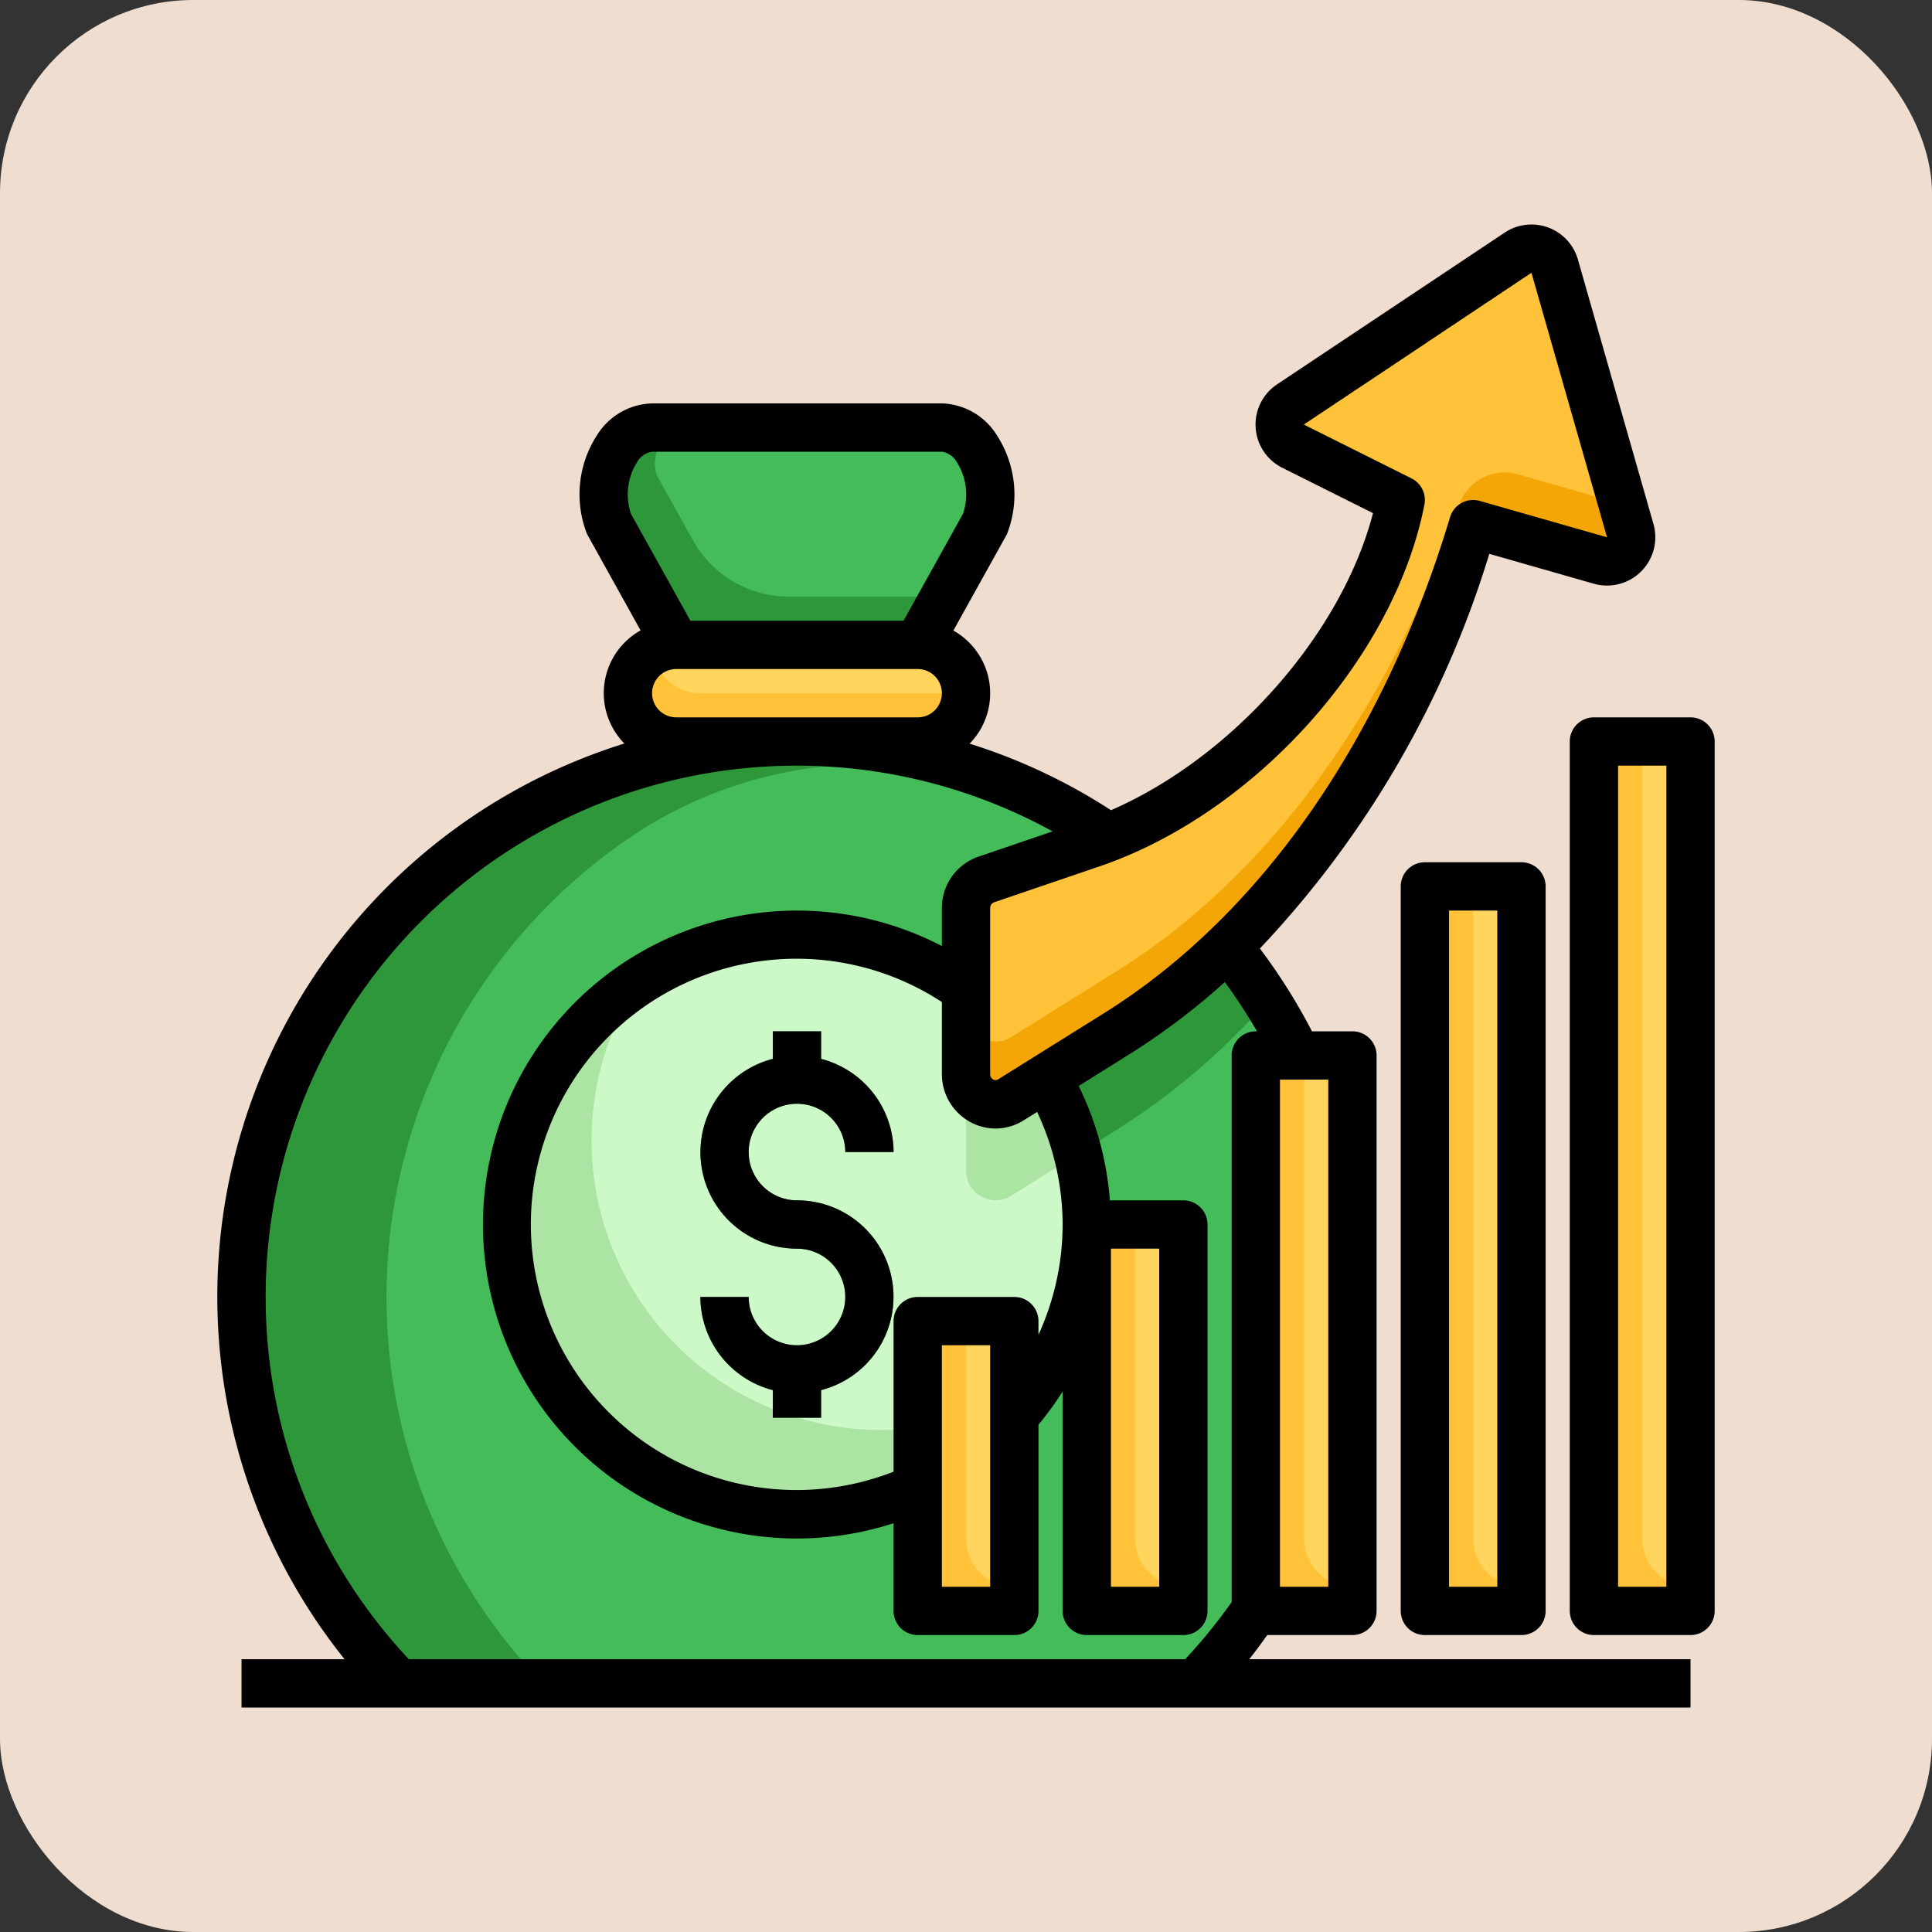 <svg xmlns="http://www.w3.org/2000/svg" width="80" height="80" viewBox="0 0 80 80">
  <rect x="0" y="0" width="80" height="80" fill="#333333" stroke="none"/>
  <g id="Grupo_1104759" data-name="Grupo 1104759" transform="translate(-820.051 -655)">
    <rect id="Rectángulo_401664" data-name="Rectángulo 401664" width="80" height="80" rx="8" transform="translate(820.051 655)" fill="#efddcf"/>
    <g id="Artboard_01" data-name="Artboard 01" transform="translate(828.052 662.704)">
      <path id="Trazado_880784" data-name="Trazado 880784" d="M8.477,62A23,23,0,0,1,37.909,26.962l4.933,4.523A22.993,22.993,0,0,1,45.718,36L44,58.965A23.087,23.087,0,0,1,41.523,62Z" fill="#2d9739"/>
      <path id="Trazado_880785" data-name="Trazado 880785" d="M45.718,36a22.993,22.993,0,0,0-2.876-4.515l-4.933-4.524-.087-.059a17.692,17.692,0,0,0-19.63,0A23,23,0,0,0,14.477,62H41.523A23.087,23.087,0,0,0,44,58.965Z" fill="#44bc59"/>
      <path id="Trazado_880786" data-name="Trazado 880786" d="M44.473,33.761a23.078,23.078,0,0,0-1.631-2.276l-2.207-2.024A14.871,14.871,0,0,1,37.208,31.2l-4.372,1.49A1.248,1.248,0,0,0,32,33.878v6.87a1.222,1.222,0,0,0,1.86,1.067l4.393-2.746a28.882,28.882,0,0,0,6.22-5.308Z" fill="#2d9739"/>
      <rect id="Rectángulo_402911" data-name="Rectángulo 402911" width="14" height="4" rx="2" transform="translate(18 19)" fill="#ffc239"/>
      <circle id="Elipse_11911" data-name="Elipse 11911" cx="12" cy="12" r="12" transform="translate(13 31)" fill="#abe4a3"/>
      <path id="Trazado_880787" data-name="Trazado 880787" d="M25,31a11.927,11.927,0,0,0-6.548,1.952,11.991,11.991,0,0,0,16.6,16.6A11.991,11.991,0,0,0,25,31Z" fill="#cdf8c8"/>
      <path id="Trazado_880788" data-name="Trazado 880788" d="M20,19l-2.78-5c-.685-1.662.249-4,1.78-4H31c1.531,0,2.465,2.338,1.78,4L30,19Z" fill="#2d9739"/>
      <path id="Trazado_880789" data-name="Trazado 880789" d="M25,42a2,2,0,1,1,2-2h2a4,4,0,0,0-3-3.858V35H24v1.142A3.992,3.992,0,0,0,25,44a2,2,0,1,1-2,2H21a4,4,0,0,0,3,3.858V51h2V49.858A3.992,3.992,0,0,0,25,42Z" fill="#2d9739"/>
      <path id="Trazado_880790" data-name="Trazado 880790" d="M37,43h4V59H37Z" fill="#ffc239"/>
      <path id="Trazado_880791" data-name="Trazado 880791" d="M44,36h4V59H44Z" fill="#ffc239"/>
      <path id="Trazado_880792" data-name="Trazado 880792" d="M51,29h4V59H51Z" fill="#ffc239"/>
      <path id="Trazado_880793" data-name="Trazado 880793" d="M36.628,40.084a11.99,11.99,0,0,0-4.5-6.724,1.246,1.246,0,0,0-.125.518v6.87a1.222,1.222,0,0,0,1.86,1.067Z" fill="#abe4a3"/>
      <path id="Trazado_880794" data-name="Trazado 880794" d="M58,23h4V59H58Z" fill="#ffc239"/>
      <path id="Trazado_880795" data-name="Trazado 880795" d="M30,47h4V59H30Z" fill="#ffc239"/>
      <path id="Trazado_880796" data-name="Trazado 880796" d="M20,19a1.979,1.979,0,0,0-.974.263A2,2,0,0,0,21,21H31a1.979,1.979,0,0,0,.974-.263A2,2,0,0,0,30,19Z" fill="#ffd55d"/>
      <path id="Trazado_880797" data-name="Trazado 880797" d="M32.78,14c.685-1.662-.249-4-1.78-4H20.637A1.49,1.49,0,0,0,19.2,11.981l.008.019,1.481,2.664A4.545,4.545,0,0,0,24.665,17h6.447Z" fill="#44bc59"/>
      <g id="Grupo_1104781" data-name="Grupo 1104781">
        <path id="Trazado_880798" data-name="Trazado 880798" d="M32,47v9a2,2,0,0,0,2,2V47Z" fill="#ffd55d"/>
        <path id="Trazado_880799" data-name="Trazado 880799" d="M39,43V56a2,2,0,0,0,2,2V43Z" fill="#ffd55d"/>
        <path id="Trazado_880800" data-name="Trazado 880800" d="M46,36V56a2,2,0,0,0,2,2V36Z" fill="#ffd55d"/>
        <path id="Trazado_880801" data-name="Trazado 880801" d="M53,29V56a2,2,0,0,0,2,2V29Z" fill="#ffd55d"/>
        <path id="Trazado_880802" data-name="Trazado 880802" d="M60,23V56a2,2,0,0,0,2,2V23Z" fill="#ffd55d"/>
      </g>
      <path id="Trazado_880803" data-name="Trazado 880803" d="M59.505,14.269A1,1,0,0,1,58.269,15.5L53,14c-2.52,8.377-7.434,16.522-14.747,21.092L33.86,37.838A1.222,1.222,0,0,1,32,36.771V29.9a1.248,1.248,0,0,1,.836-1.186l4.372-1.49C43.058,25.231,48.791,19.184,50,13l-4.459-2.229a1,1,0,0,1-.107-1.727L54.859,2.76a1,1,0,0,1,1.516.557Z" fill="#f3a606"/>
      <path id="Trazado_880804" data-name="Trazado 880804" d="M33.86,35.246,38.253,32.5c6.793-4.245,11.516-11.576,14.174-19.312a1.986,1.986,0,0,1,2.429-1.25l3.413.975a.982.982,0,0,0,.814-.124L56.375,3.317a1,1,0,0,0-1.516-.557L45.434,9.044a1,1,0,0,0,.107,1.727L50,13c-1.209,6.184-6.942,12.231-12.792,14.225l-4.372,1.49A1.248,1.248,0,0,0,32,29.9v4.28a1.222,1.222,0,0,0,1.86,1.066Z" fill="#ffc239"/>
      <path id="Trazado_880805" data-name="Trazado 880805" d="M25,38a2,2,0,0,1,2,2h2a4,4,0,0,0-3-3.858V35H24v1.142A3.992,3.992,0,0,0,25,44a2,2,0,1,1-2,2H21a4,4,0,0,0,3,3.858V51h2V49.858A3.992,3.992,0,0,0,25,42a2,2,0,0,1,0-4Z"/>
      <path id="Trazado_880806" data-name="Trazado 880806" d="M51,28a1,1,0,0,0-1,1V59a1,1,0,0,0,1,1h4a1,1,0,0,0,1-1V29a1,1,0,0,0-1-1Zm3,30H52V30h2Z"/>
      <path id="Trazado_880807" data-name="Trazado 880807" d="M62,22H58a1,1,0,0,0-1,1V59a1,1,0,0,0,1,1h4a1,1,0,0,0,1-1V23A1,1,0,0,0,62,22ZM61,58H59V24h2Z"/>
      <path id="Trazado_880808" data-name="Trazado 880808" d="M44.474,60H48a1,1,0,0,0,1-1V36a1,1,0,0,0-1-1H46.324a24.086,24.086,0,0,0-2.156-3.428,41.262,41.262,0,0,0,9.5-16.343L58,16.468A2,2,0,0,0,60.467,14L57.337,3.043a2,2,0,0,0-3.032-1.115L44.879,8.212a2,2,0,0,0,.215,3.453l3.758,1.879c-1.3,5.011-5.824,10.116-10.849,12.3a23.856,23.856,0,0,0-5.854-2.755,2.977,2.977,0,0,0-.673-4.682l2.178-3.918a1.017,1.017,0,0,0,.051-.1,4.5,4.5,0,0,0-.419-4.055A2.774,2.774,0,0,0,31,9H19a2.774,2.774,0,0,0-2.286,1.326,4.5,4.5,0,0,0-.419,4.055,1.017,1.017,0,0,0,.051.1L18.524,18.4a2.977,2.977,0,0,0-.672,4.683A24,24,0,0,0,6.267,61H2v2H62V61H43.726c.261-.325.505-.662.748-1ZM47,58H45V37h2Zm3.981-44.809a1,1,0,0,0-.534-1.086L45.988,9.876l9.425-6.284,3.13,10.952-5.269-1.506a1,1,0,0,0-1.232.674c-2.768,9.2-7.854,16.491-14.319,20.533L33.329,36.99a.187.187,0,0,1-.2.006A.244.244,0,0,1,33,36.771V29.9a.252.252,0,0,1,.158-.24l4.372-1.49c6.428-2.19,12.21-8.63,13.451-14.979ZM40,44V58H38V44Zm-4-1a10.984,10.984,0,0,1-1,4.564V47a1,1,0,0,0-1-1H30a1,1,0,0,0-1,1v6.234a11,11,0,1,1,2-19.446v2.983a2.253,2.253,0,0,0,1.155,1.974,2.178,2.178,0,0,0,2.235-.059l.554-.347A10.994,10.994,0,0,1,36,43Zm-3,5V58H31V48ZM18.376,11.439A.863.863,0,0,1,19,11H31a.863.863,0,0,1,.624.439,2.5,2.5,0,0,1,.251,2.132L29.412,18H20.588l-2.463-4.429a2.5,2.5,0,0,1,.251-2.132ZM20,22a1,1,0,0,1,0-2H30a1,1,0,0,1,0,2ZM3,46A21.988,21.988,0,0,1,35.585,26.722l-3.071,1.047A2.244,2.244,0,0,0,31,29.9v1.57a13,13,0,1,0-2,23.9V59a1,1,0,0,0,1,1h4a1,1,0,0,0,1-1V51.289a12.963,12.963,0,0,0,1-1.376V59a1,1,0,0,0,1,1h4a1,1,0,0,0,1-1V43a1,1,0,0,0-1-1H37.958a13,13,0,0,0-1.293-4.736l2.118-1.324a28.682,28.682,0,0,0,3.933-2.978A22.137,22.137,0,0,1,44.048,35H44a1,1,0,0,0-1,1V58.633A22.129,22.129,0,0,1,41.075,61H8.928A21.87,21.87,0,0,1,3,46Z"/>
    </g>
  </g>
</svg>
